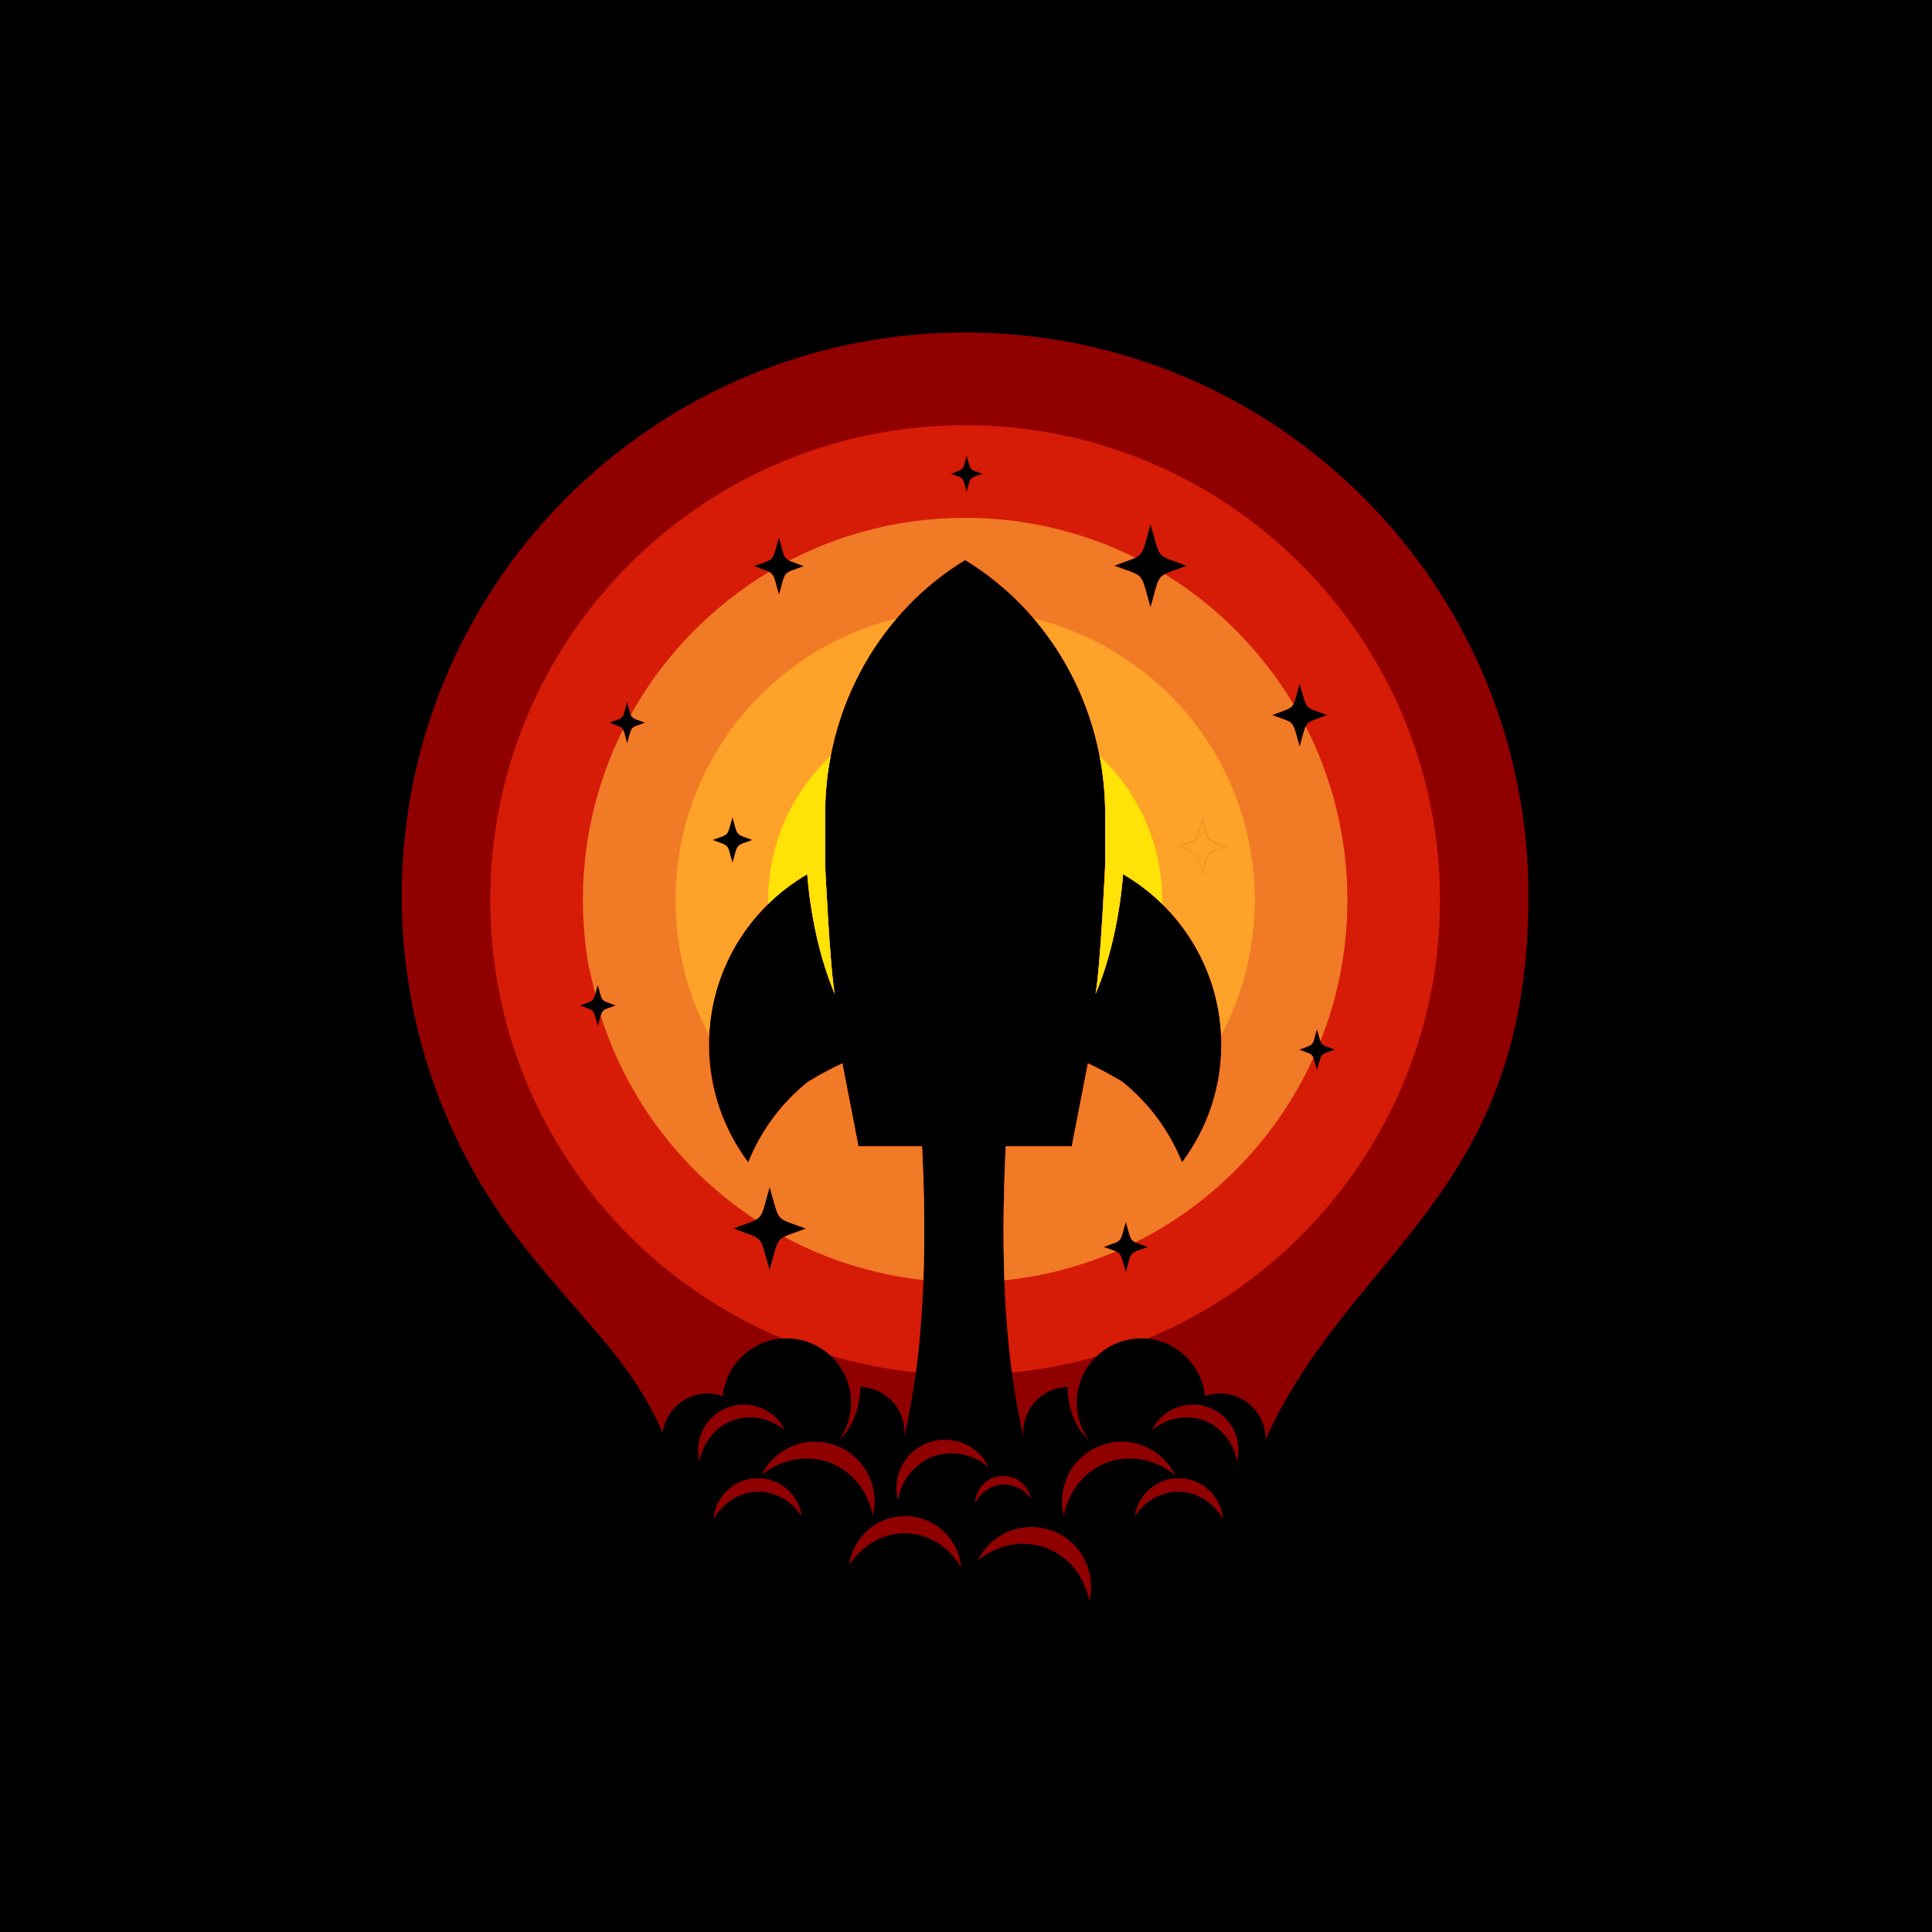 <svg xmlns="http://www.w3.org/2000/svg" xmlns:xlink="http://www.w3.org/1999/xlink" version="1.1" width="60" height="60" viewBox="0 0 60 60" xml:space="preserve">
<desc>Created with Fabric.js 3.5.0</desc>
<defs>
</defs>
<rect x="0" y="0" width="100%" height="100%" fill="#ffffff"/>
<g transform="matrix(0.019 0 0 0.019 30 30)" id="435284">
<g style="" vector-effect="non-scaling-stroke">
		<g transform="matrix(0.133 0 0 -0.133 -0.4 -0.4)" id="path14">
<path style="stroke: none; stroke-width: 1; stroke-dasharray: none; stroke-linecap: butt; stroke-dashoffset: 0; stroke-linejoin: miter; stroke-miterlimit: 4; is-custom-font: none; font-file-url: none; fill: rgb(0,0,0); fill-rule: evenodd; opacity: 1;" transform=" translate(-12000, -12000)" d="M 0 24000 H 24000 V 0 H 0 v 24000" stroke-linecap="round"/>
</g>
		<g transform="matrix(0.133 0 0 -0.133 292.308 -227.179)" id="path16">
<path style="stroke: none; stroke-width: 1; stroke-dasharray: none; stroke-linecap: butt; stroke-dashoffset: 0; stroke-linejoin: miter; stroke-miterlimit: 4; is-custom-font: none; font-file-url: none; fill: rgb(254,162,41); fill-rule: evenodd; opacity: 1;" transform=" translate(-14192.65, -13703.2)" d="m 15136.7 11141.2 c -41.7 933.7 -614.4 1730 -1424.9 2097.1 v 621 c 0 924.3 -331.5 1767.4 -876.5 2405.9 c 1558 -379.2 2714.7 -1783.5 2714.7 -3458.2 c 0 -601.9 -149.6 -1168.8 -413.3 -1665.8" stroke-linecap="round"/>
</g>
		<g transform="matrix(0.133 0 0 -0.133 3.774 877.347)" id="path18">
<path style="stroke: none; stroke-width: 1; stroke-dasharray: none; stroke-linecap: butt; stroke-dashoffset: 0; stroke-linejoin: miter; stroke-miterlimit: 4; is-custom-font: none; font-file-url: none; fill: rgb(145,0,0); fill-rule: evenodd; opacity: 1;" transform=" translate(-12029.134, -5419.598)" d="m 10396.7 6124.7 c 354.9 -130 548.6 -505.5 459.4 -863.9 c -59.7 298.2 -251.9 550 -536.2 654.2 c -284.3 104.2 -593.76 36.1 -831.98 -153 c 163.56 331.2 553.98 492.7 908.78 362.7 z m -1320.01 467.4 c -271.57 -99.5 -419.82 -386.8 -351.63 -661.2 c 45.7 228.2 192.81 421 410.44 500.7 c 217.63 79.7 454.45 27.6 636.76 -117.1 c -125.19 253.5 -423.99 377.1 -695.57 277.6 z m 3352.01 -844 c -177.8 -15.2 -312.7 -162.2 -316.7 -336.6 c 64.3 128.4 183.2 219.3 325.6 231.4 c 142.5 12.2 275 -57.2 360.1 -173 c -33.4 171.2 -191.2 293.3 -369 278.2 z m -1164 -492.5 c -356.9 6.6 -655.7 -257.9 -699.6 -604.1 c 154.4 242.3 409.7 398.5 695.7 393.1 c 285.9 -5.3 535.2 -170.9 680.4 -418.7 c -31 347.5 -319.7 623 -676.5 629.7 z m 271.6 902.7 c -289 -105.9 -446.7 -411.6 -374.2 -703.6 c 48.7 242.9 205.2 447.9 436.7 532.8 c 231.6 84.8 483.5 29.4 677.5 -124.6 c -133.2 269.7 -451.1 401.2 -740 295.4 z m 1521 -1081.6 c 354.8 -130 548.5 -505.5 459.4 -864 c -59.7 298.2 -252 550 -536.3 654.2 c -284.3 104.2 -593.7 36.1 -832 -153 c 163.6 331.2 554 492.7 908.9 362.8 z m 1924.3 1515.4 c 271.6 -99.5 419.8 -386.8 351.6 -661.2 c -45.7 228.2 -192.8 421 -410.4 500.7 c -217.6 79.7 -454.5 27.6 -636.8 -117.1 c 125.2 253.5 424 377.1 695.6 277.6 z M 14632 5721.2 c 281.2 -8.6 506.2 -228.5 527.4 -502.8 c -112.2 196.7 -307.1 329.6 -532.5 336.5 c -225.4 6.9 -428.1 -113.8 -552.1 -303.3 c 37.9 272.4 275.9 478.1 557.2 469.6 z m -970.5 403.5 c -354.8 -130 -548.5 -505.5 -459.4 -863.9 c 59.7 298.2 251.9 550 536.3 654.2 c 284.3 104.2 593.7 36.1 832 -153 c -163.6 331.2 -554 492.7 -908.9 362.7 z M 9426.32 5721.2 c -281.26 -8.6 -506.24 -228.5 -527.4 -502.8 c 112.16 196.7 307.09 329.6 532.47 336.5 c 225.38 6.9 428.06 -113.8 552.05 -303.3 c -37.88 272.4 -275.88 478.2 -557.12 469.6" stroke-linecap="round"/>
</g>
		<g transform="matrix(0.133 0 0 -0.133 187.629 261.315)" id="path20">
<path style="stroke: none; stroke-width: 1; stroke-dasharray: none; stroke-linecap: butt; stroke-dashoffset: 0; stroke-linejoin: miter; stroke-miterlimit: 4; is-custom-font: none; font-file-url: none; fill: rgb(254,162,41); fill-rule: evenodd; opacity: 1;" transform=" translate(-13407.45, -10039.95)" d="m 12470.5 9279.9 c 4.6 165.7 11.1 332.7 19.4 500.8 h 811.3 l 197.9 1019.3 c 83.4 -38 227.6 -109.1 421.2 -224.4 c 159.1 -127.8 301.7 -275.1 424.1 -438.3 c -514.2 -453.7 -1160.5 -761.2 -1873.9 -857.4" stroke-linecap="round"/>
</g>
		<g transform="matrix(0.133 0 0 -0.133 -192.212 261.028)" id="path22">
<path style="stroke: none; stroke-width: 1; stroke-dasharray: none; stroke-linecap: butt; stroke-dashoffset: 0; stroke-linejoin: miter; stroke-miterlimit: 4; is-custom-font: none; font-file-url: none; fill: rgb(254,162,41); fill-rule: evenodd; opacity: 1;" transform=" translate(-10558.64, -10042.1)" d="m 9636.78 10137.3 c 122.44 163.2 265.05 310.5 424.22 438.3 v 0 c 193.5 115.3 337.8 186.4 421.1 224.4 L 10680 9780.7 h 781.3 c 8.2 -166.6 14.6 -332.3 19.2 -496.5 c -701.4 100.7 -1336.8 405.7 -1843.72 853.1" stroke-linecap="round"/>
</g>
		<g transform="matrix(0.133 0 0 -0.133 -1.482 -130.34)" id="path24">
<path style="stroke: none; stroke-width: 1; stroke-dasharray: none; stroke-linecap: butt; stroke-dashoffset: 0; stroke-linejoin: miter; stroke-miterlimit: 4; is-custom-font: none; font-file-url: none; fill: rgb(145,0,0); fill-rule: evenodd; opacity: 1;" transform=" translate(-11990.62, -12975.85)" d="m 15684.1 6178.4 c 1047.7 2323.4 3230 2996 3230 6679.4 c 0 3823.8 -3099.7 6923.5 -6923.5 6923.5 c -3823.76 0 -6923.46 -3099.7 -6923.46 -6923.5 c 0 -1614.1 552.53 -3099.5 1478.55 -4276.8 v -1.9 l 4.69 -4 c 784.83 -995.4 1329.78 -1415.7 1722.32 -2313.4 c 38.63 271.7 272.04 480.5 554.26 480.5 c 64.86 0 127.13 -11 185.07 -31.3 c 40.69 398.4 377.17 709.3 786.26 709.3 c 436.51 0 790.41 -354 790.41 -790.6 c 0 -171.3 -54.4 -329.8 -146.9 -459.2 v 0 c 0 0 259.1 210.1 259.3 653.2 c 302.4 -7.8 545.2 -255.5 545.2 -559.8 c 0 -15.2 -0.7 -30.2 -1.9 -45.1 c 241.8 1037.8 280.4 2267.9 216.9 3562 H 10680 l -197.9 1019.3 c -83.3 -38 -227.6 -109.1 -421.2 -224.4 c -323.92 -260.2 -579.51 -601.3 -735.64 -992.5 c -303.5 404.1 -483.24 905.6 -483.24 1448.9 c 0 892.9 485.5 1672.9 1208.08 2093.1 c 37.4 -490 155.5 -1048 337.9 -1470.7 c -60 320 -118.6 1583.9 -118.6 1583.9 v 621 c 0 1336 692.3 2502.3 1721.2 3126.4 c 1028.9 -624.1 1721.2 -1790.4 1721.2 -3126.4 v -621 c 0 0 -58.5 -1263.9 -118.5 -1583.9 c 182.3 422.7 300.4 980.7 337.8 1470.7 c 722.6 -420.2 1208.1 -1200.2 1208.1 -2093.1 c 0 -543.3 -179.7 -1044.8 -483.2 -1448.9 c -156.2 391.2 -411.8 732.3 -735.7 992.5 c -193.6 115.3 -337.8 186.4 -421.2 224.4 l -197.9 -1019.3 h -811.3 c -63.5 -1294.1 -24.9 -2524.2 216.8 -3562 c -1.2 14.9 -1.8 29.9 -1.8 45.1 c 0 304.3 242.7 552 545.1 559.8 c 0.2 -443.1 259.3 -653.2 259.3 -653.2 v 0 c -92.4 129.4 -146.8 287.9 -146.8 459.2 c 0 436.6 353.8 790.6 790.4 790.6 c 409.1 0 745.5 -310.9 786.2 -709.3 c 58 20.3 120.2 31.3 185.1 31.3 c 309.2 0 559.9 -250.7 559.9 -560 z m 418.2 9292.3 c -97.6 -343.4 -40.9 -274.5 -340.1 -390.1 c 299.5 -111.9 239.4 -47 340.1 -390 c 97.6 343.4 41 274.4 340.1 390 c -299.4 111.9 -239.3 47 -340.1 390.1 z m 212.5 -4248.2 c 63.5 -223.5 26.6 -178.7 221.4 -253.9 c -194.9 -72.8 -155.8 -30.6 -221.4 -253.9 c -63.5 223.5 -26.7 178.7 -221.4 253.9 c 194.9 72.9 155.8 30.6 221.4 253.9 z M 13965.2 8854.7 c -77.9 -274 -32.7 -219 -271.3 -311.2 c 238.8 -89.3 190.9 -37.5 271.3 -311.2 c 77.8 274 32.7 219 271.3 311.2 c -238.9 89.3 -190.9 37.5 -271.3 311.2 z m -6488.99 2910.6 c 63.52 -223.5 26.66 -178.7 221.39 -253.9 c -194.92 -72.9 -155.79 -30.6 -221.39 -253.9 c -63.52 223.5 -26.66 178.7 -221.4 253.9 c 194.92 72.8 155.8 30.6 221.4 253.9 z M 9587.78 9282.2 c -128.16 -451.1 -53.79 -360.6 -446.71 -512.4 c 393.29 -147 314.35 -61.7 446.71 -512.4 c 128.16 451.1 53.79 360.6 446.72 512.4 c -393.29 147 -314.35 61.7 -446.72 512.4 z m 2421.22 8989 c -56.3 -198.2 -23.6 -158.4 -196.2 -225.1 c 172.8 -64.6 138.1 -27.1 196.2 -225.1 c 56.4 198.2 23.7 158.4 196.3 225.1 c -172.8 64.6 -138.1 27.1 -196.3 225.1 z M 9131.48 13829.7 c 71.29 -250.9 29.92 -200.6 248.47 -285 c -218.75 -81.8 -174.84 -34.3 -248.47 -285 c -71.28 250.9 -29.92 200.5 -248.47 285 c 218.76 81.8 174.85 34.3 248.47 285 z m 570.97 3433.6 c 88.19 -310.4 37.01 -248.1 307.45 -352.6 c -270.69 -101.2 -216.36 -42.5 -307.45 -352.6 c -88.2 310.4 -37.02 248.1 -307.42 352.6 c 270.65 101.2 216.32 42.5 307.42 352.6 z M 7836.84 15240.4 c 63.51 -223.5 26.66 -178.6 221.39 -253.9 c -194.92 -72.8 -155.79 -30.6 -221.39 -253.9 c -63.52 223.5 -26.66 178.7 -221.4 253.9 c 194.92 72.9 155.8 30.6 221.4 253.9 z M 14907 13800.9 c -83.9 -295.4 -35.2 -236.1 -292.5 -335.5 c 257.5 -96.2 205.8 -40.4 292.5 -335.4 c 83.9 295.3 35.2 236 292.4 335.4 c -257.4 96.3 -205.7 40.4 -292.4 335.5 z m -637.7 3627.1 c -128.1 -451.1 -53.8 -360.6 -446.7 -512.4 c 393.3 -147 314.4 -61.7 446.7 -512.4 c 128.2 451.1 53.8 360.6 446.7 512.4 c -393.3 147 -314.3 61.7 -446.7 512.4" stroke-linecap="round"/>
</g>
		<g transform="matrix(0.133 0 0 -0.133 -1.449 -109.674)" id="path26">
<path style="stroke: none; stroke-width: 1; stroke-dasharray: none; stroke-linecap: butt; stroke-dashoffset: 0; stroke-linejoin: miter; stroke-miterlimit: 4; is-custom-font: none; font-file-url: none; fill: rgb(214,27,7); fill-rule: evenodd; opacity: 1;" transform=" translate(-11990.595, -12821.1)" d="m 11990.6 18643 c 3223.2 0 5836 -2612.9 5836 -5836 c 0 -2429.7 -1484.8 -4512.3 -3596.5 -5390.5 c -25.4 2.4 -51.2 3.7 -77.2 3.7 c -214.3 0 -408.6 -85.3 -551 -223.8 c -333.9 -95.7 -680.2 -162.4 -1035.7 -197.2 c -113.9 852.8 -124.6 1798.7 -76.3 2781.5 h 811.3 l 197.9 1019.3 c 83.4 -38 227.6 -109.1 421.2 -224.4 c 323.9 -260.2 579.5 -601.3 735.7 -992.5 c 303.5 404.1 483.2 905.6 483.2 1448.9 c 0 892.9 -485.5 1672.9 -1208.1 2093.1 c -37.4 -490 -155.5 -1048 -337.8 -1470.7 c 60 320 118.5 1583.9 118.5 1583.9 v 0 v 621 c 0 1336 -692.3 2502.3 -1721.2 3126.4 c -1028.9 -624.1 -1721.2 -1790.4 -1721.2 -3126.4 v -621 v 0 c 0.1 -0.4 58.6 -1263.9 118.6 -1583.9 c -182.4 422.7 -300.5 980.7 -337.9 1470.7 c -722.58 -420.2 -1208.07 -1200.2 -1208.07 -2093.1 c 0 -543.3 179.72 -1044.8 483.23 -1448.9 c 156.14 391.2 411.72 732.3 735.74 992.5 v 0 c 193.5 115.3 337.8 186.4 421.1 224.4 L 10680 9780.7 h 781.3 c 48.2 -981.7 37.6 -1926.6 -75.9 -2778.6 c -360.7 37.2 -711.7 107.4 -1049.9 207.3 c -141 130.8 -329.7 210.8 -537.21 210.8 c -17.51 0 -34.88 -0.6 -52.1 -1.7 c -2109.04 879.4 -3591.6 2960.7 -3591.6 5388.5 c 0 3223.1 2612.87 5836 5836.01 5836 z m 4111.7 -3172.3 c -97.6 -343.4 -40.9 -274.5 -340.1 -390.1 c 299.5 -111.9 239.4 -47 340.1 -390 c 97.6 343.4 41 274.4 340.1 390 c -299.4 111.9 -239.3 47 -340.1 390.1 z m 212.5 -4248.2 c 63.5 -223.5 26.6 -178.7 221.4 -253.9 c -194.9 -72.8 -155.8 -30.6 -221.4 -253.9 c -63.5 223.5 -26.7 178.7 -221.4 253.9 c 194.9 72.9 155.8 30.6 221.4 253.9 z M 13965.2 8854.7 c -77.9 -274 -32.7 -219 -271.3 -311.2 c 238.8 -89.3 190.9 -37.5 271.3 -311.2 c 77.8 274 32.7 219 271.3 311.2 c -238.9 89.3 -190.9 37.5 -271.3 311.2 z m -6488.99 2910.6 c 63.52 -223.5 26.66 -178.7 221.39 -253.9 c -194.92 -72.9 -155.79 -30.6 -221.39 -253.9 c -63.52 223.5 -26.66 178.7 -221.4 253.9 c 194.92 72.8 155.8 30.6 221.4 253.9 z M 9587.78 9282.2 c -128.16 -451.1 -53.79 -360.6 -446.71 -512.4 c 393.29 -147 314.35 -61.7 446.71 -512.4 c 128.16 451.1 53.79 360.6 446.72 512.4 c -393.29 147 -314.35 61.7 -446.72 512.4 z m 2421.22 8989 c -56.3 -198.2 -23.6 -158.4 -196.2 -225.1 c 172.8 -64.6 138.1 -27.1 196.2 -225.1 c 56.4 198.2 23.7 158.4 196.3 225.1 c -172.8 64.6 -138.1 27.1 -196.3 225.1 z M 9131.48 13829.7 c 71.29 -250.9 29.92 -200.6 248.47 -285 c -218.75 -81.8 -174.84 -34.3 -248.47 -285 c -71.28 250.9 -29.92 200.5 -248.47 285 c 218.76 81.8 174.85 34.3 248.47 285 z m 570.97 3433.6 c 88.19 -310.4 37.01 -248.1 307.45 -352.6 c -270.69 -101.2 -216.36 -42.5 -307.45 -352.6 c -88.2 310.4 -37.02 248.1 -307.42 352.6 c 270.65 101.2 216.32 42.5 307.42 352.6 z M 7836.84 15240.4 c 63.51 -223.5 26.66 -178.6 221.39 -253.9 c -194.92 -72.8 -155.79 -30.6 -221.39 -253.9 c -63.52 223.5 -26.66 178.7 -221.4 253.9 c 194.92 72.9 155.8 30.6 221.4 253.9 z M 14907 13800.9 c -83.9 -295.4 -35.2 -236.1 -292.5 -335.5 c 257.5 -96.2 205.8 -40.4 292.5 -335.4 c 83.9 295.3 35.2 236 292.4 335.4 c -257.4 96.3 -205.7 40.4 -292.4 335.5 z m -637.7 3627.1 c -128.1 -451.1 -53.8 -360.6 -446.7 -512.4 c 393.3 -147 314.4 -61.7 446.7 -512.4 c 128.2 451.1 53.8 360.6 446.7 512.4 c -393.3 147 -314.3 61.7 -446.7 512.4" stroke-linecap="round"/>
</g>
		<g transform="matrix(0.133 0 0 -0.133 -1.409 -109.389)" id="path28">
<path style="stroke: none; stroke-width: 1; stroke-dasharray: none; stroke-linecap: butt; stroke-dashoffset: 0; stroke-linejoin: miter; stroke-miterlimit: 4; is-custom-font: none; font-file-url: none; fill: rgb(240,122,37); fill-rule: evenodd; opacity: 1;" transform=" translate(-11990.61, -12819.25)" d="m 12473.5 8133.8 c -19.6 529.7 -11.3 1082.2 16.4 1646.9 h 811.3 l 197.9 1019.3 c 83.4 -38 227.6 -109.1 421.2 -224.4 c 323.9 -260.2 579.5 -601.3 735.7 -992.5 c 303.5 404.1 483.2 905.6 483.2 1448.9 c 0 892.9 -485.5 1672.9 -1208.1 2093.1 c -37.4 -490 -155.5 -1048 -337.8 -1470.7 c 60 320 118.5 1583.9 118.5 1583.9 v 0 v 621 c 0 1336 -692.3 2502.3 -1721.2 3126.4 c -1028.9 -624.1 -1721.2 -1790.4 -1721.2 -3126.4 v -621 v 0 c 0.1 -0.4 58.6 -1263.9 118.6 -1583.9 c -182.4 422.7 -300.5 980.7 -337.9 1470.7 c -722.58 -420.2 -1208.07 -1200.2 -1208.07 -2093.1 c 0 -543.3 179.72 -1044.8 483.23 -1448.9 c 156.14 391.2 411.72 732.3 735.74 992.5 v 0 c 193.5 115.3 337.8 186.4 421.1 224.4 L 10680 9780.7 h 781.3 c 27.6 -563.5 35.9 -1114.8 16.5 -1643.4 c -613 66.5 -1190.4 251.1 -1709.4 530.3 c 51.85 26.7 131.59 50.2 266.1 102.2 c -393.29 147 -314.35 61.7 -446.72 512.4 c -81.49 -286.9 -81.13 -354.7 -171.06 -405.1 c -893.32 586.3 -1574.74 1468.9 -1904.39 2508.2 c 25.06 81.2 41.49 72.4 185.27 126.1 c -194.73 75.2 -157.87 30.4 -221.39 253.9 c -14.75 -50.2 -24.2 -86.9 -32.21 -114.6 l -84.42 365.2 c -43.63 257.2 -66.66 521.4 -66.66 791.1 c 0 752.7 177.27 1464 492.05 2094.6 c 16.08 -27.9 24.99 -74.4 51.87 -169 c 65.6 223.3 26.47 181.1 221.39 253.9 c -124.76 48.2 -154.47 47.1 -176.4 98.9 c 402.04 723.3 989.35 1329.5 1698.07 1754.1 c 66.76 -35.1 65.04 -79 122.55 -281.4 c 91.09 310.1 36.76 251.4 307.45 352.6 c -89.66 34.6 -143.93 50.9 -179.68 68.6 c 646.78 335.6 1381.38 525.4 2160.38 525.4 c 337 0 665.7 -35.8 982.6 -103.3 l 144.6 -33.2 c 337.1 -83 659.7 -202.6 963.7 -354 c -51.9 -25.2 -130.4 -49 -258.9 -98.6 c 393.3 -147 314.4 -61.7 446.7 -512.4 c 83.4 293.4 81.1 357.7 177.4 408.5 c 646 -396.9 1188.5 -945.9 1578 -1596.9 c -33.5 -62 -86.3 -66.1 -262.5 -134.2 c 299.5 -111.9 239.4 -47 340.1 -390 c 38.3 134.7 52.8 205.9 74.4 249.8 c 327.1 -640.2 511.6 -1365.2 511.6 -2133.4 c 0 -503.8 -79.6 -988.9 -226.4 -1443.8 l -24.9 -75.5 c -24.7 -72.4 -51.3 -144 -79.4 -214.8 c -11.3 29.2 -21.4 74.1 -42.8 149.6 c -65.6 -223.3 -26.5 -181 -221.4 -253.9 c 126.1 -48.7 155.1 -47.1 177.1 -100.6 c -446.6 -984 -1222.6 -1786.8 -2187.2 -2267.6 c -68.2 32 -63 66.7 -118.1 254.3 c -77.9 -274 -32.7 -219 -271.3 -311.2 c 71.5 -26.7 117.3 -40.8 148.6 -54.8 c -18.7 -8 -37.5 -15.9 -56.3 -23.7 l -54.6 -22.3 c -395.7 -158 -817.9 -263.9 -1258.1 -308.9 z m -3342.02 5695.9 c 71.29 -250.9 29.92 -200.6 248.47 -285 c -218.75 -81.8 -174.84 -34.3 -248.47 -285 c -71.28 250.9 -29.92 200.5 -248.47 285 c 218.76 81.8 174.85 34.3 248.47 285 z m 5775.52 -28.8 c -83.9 -295.4 -35.2 -236.1 -292.5 -335.5 c 257.5 -96.2 205.8 -40.4 292.5 -335.4 c 83.9 295.3 35.2 236 292.4 335.4 c -257.4 96.3 -205.7 40.4 -292.4 335.5" stroke-linecap="round"/>
</g>
		<g transform="matrix(0.133 0 0 -0.133 -1.369 -227.179)" id="path30">
<path style="stroke: none; stroke-width: 1; stroke-dasharray: none; stroke-linecap: butt; stroke-dashoffset: 0; stroke-linejoin: miter; stroke-miterlimit: 4; is-custom-font: none; font-file-url: none; fill: rgb(254,162,41); fill-rule: evenodd; opacity: 1;" transform=" translate(-11990.62, -13703.2)" d="m 12835.3 16265.2 c 545 -638.5 876.5 -1481.6 876.5 -2405.9 v -621 c 0 0 -58.5 -1263.9 -118.5 -1583.9 c 182.3 422.7 300.4 980.7 337.8 1470.8 c 693 -403 1167.8 -1137 1205.6 -1984 c 263.7 497 413.3 1063.9 413.3 1665.8 c 0 1013.2 -423.4 1927.7 -1103 2575.8 l -78.1 72.2 c -49.6 44.5 -100.4 87.6 -152.3 129.3 l -75.7 59.1 c -382.1 290.1 -824.7 504.8 -1305.6 621.8 z M 9131.48 13829.7 c 71.29 -250.9 29.92 -200.6 248.47 -285 c -218.75 -81.8 -174.84 -34.3 -248.47 -285 c -71.28 250.9 -29.92 200.5 -248.47 285 c 218.76 81.8 174.85 34.3 248.47 285 z m 5775.52 -28.8 c -83.9 -295.4 -35.2 -236.1 -292.5 -335.5 c 257.5 -96.2 205.8 -40.4 292.5 -335.4 c 83.9 295.3 35.2 236 292.4 335.4 c -257.4 96.3 -205.7 40.4 -292.4 335.5 z m -3761.1 2464.3 c -545 -638.5 -876.5 -1481.6 -876.5 -2405.9 v -621 v 0 c 0.1 -0.4 58.6 -1263.9 118.6 -1583.9 c -182.4 422.7 -300.5 980.8 -337.9 1470.8 c -692.96 -403 -1167.78 -1137 -1205.54 -1984 c -263.72 497 -413.32 1063.9 -413.32 1665.8 c 0 1013.2 423.37 1927.7 1102.94 2575.8 l 78.18 72.2 c 49.51 44.5 100.31 87.6 152.27 129.3 l 75.67 59.1 c 382.2 290.1 824.7 504.8 1305.6 621.8" stroke-linecap="round"/>
</g>
		<g transform="matrix(0.133 0 0 -0.133 -1.33 -148.695)" id="path32">
<path style="stroke: none; stroke-width: 1; stroke-dasharray: none; stroke-linecap: butt; stroke-dashoffset: 0; stroke-linejoin: miter; stroke-miterlimit: 4; is-custom-font: none; font-file-url: none; fill: rgb(255,226,6); fill-rule: evenodd; opacity: 1;" transform=" translate(-11990.63, -13114.85)" d="m 13644 14575.3 c 472.3 -441.8 767.7 -1070.5 767.7 -1768.3 c 0 -15.8 -0.3 -31.5 -0.6 -47.3 c -143.8 140.6 -304.9 263.6 -480 365.5 c -37.4 -490.1 -155.5 -1048.1 -337.8 -1470.8 c 60 320 118.5 1583.9 118.5 1583.9 v 0 v 621 c 0 245.1 -23.3 484.6 -67.8 716 z m -3256 -2920.9 c -60 320 -118.5 1583.5 -118.6 1583.9 v 0 v 621 c 0 245.1 23.4 484.6 67.8 716 c -472.34 -441.8 -767.64 -1070.5 -767.64 -1768.3 c 0 -15.8 0.29 -31.5 0.59 -47.3 c 143.72 140.6 304.87 263.6 479.95 365.5 c 37.4 -490.1 155.5 -1048.1 337.9 -1470.8" stroke-linecap="round"/>
</g>
</g>
</g>
</svg>